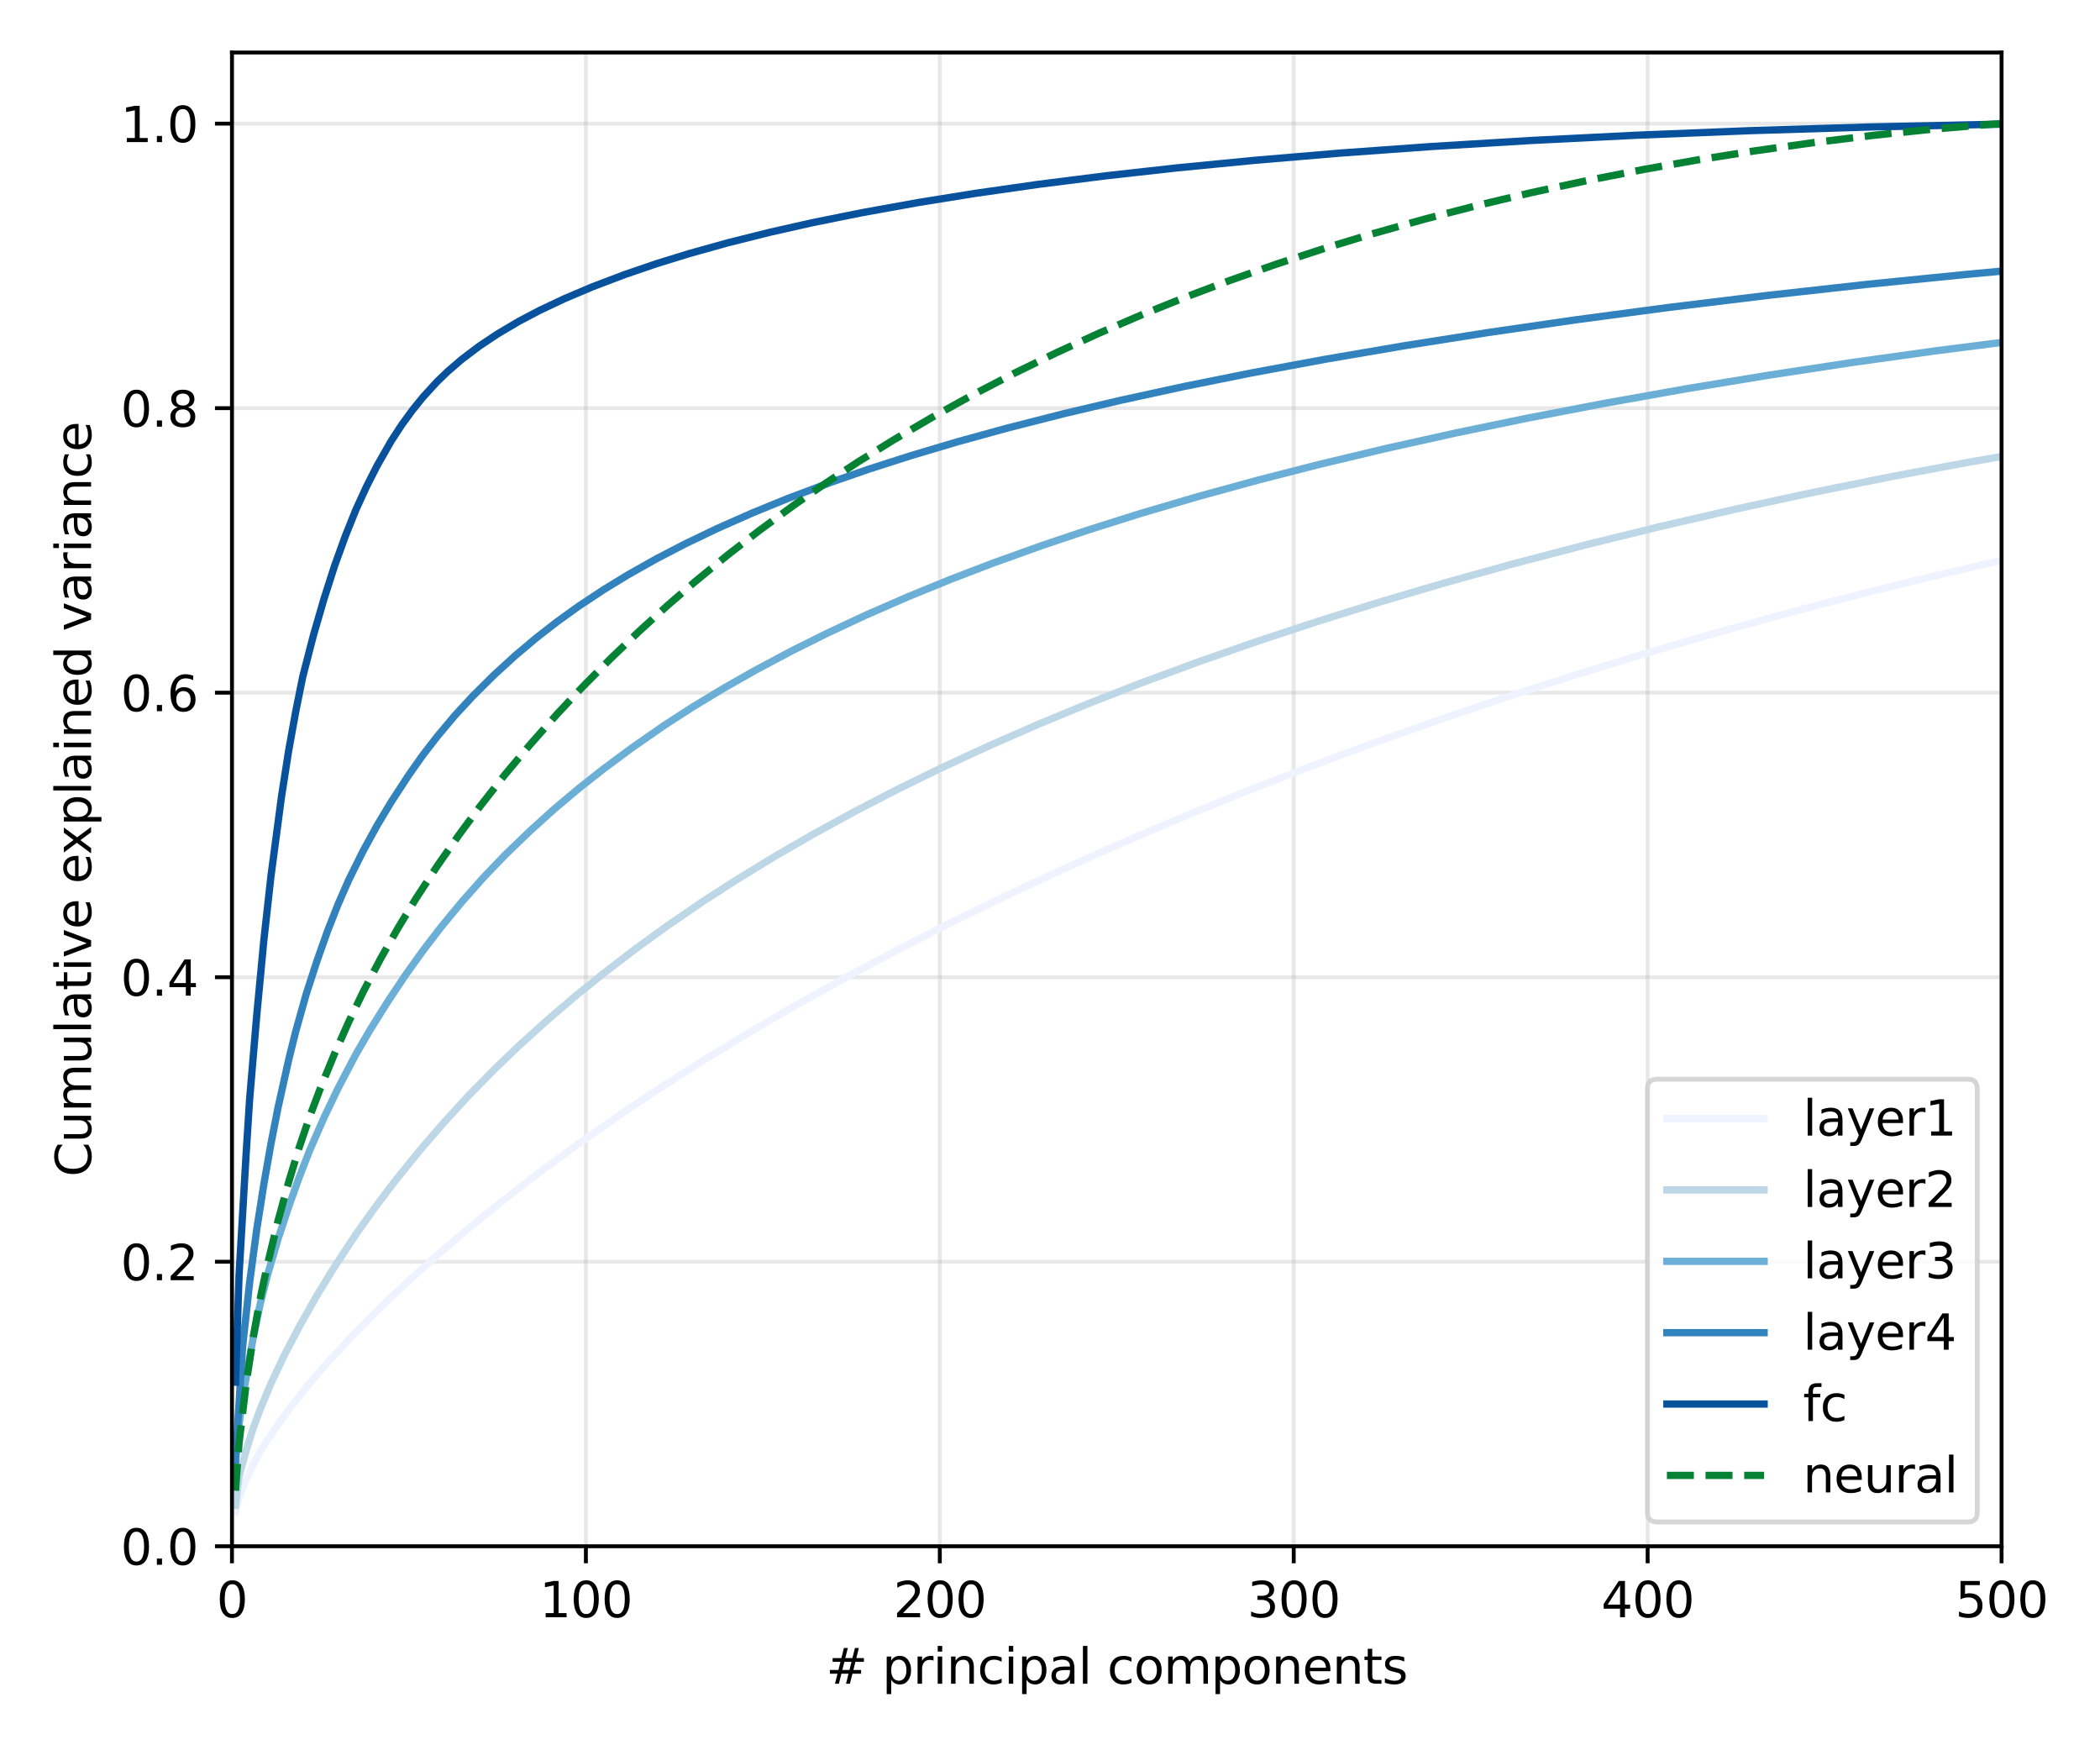 <?xml version="1.0" encoding="utf-8" standalone="no"?>
<!DOCTYPE svg PUBLIC "-//W3C//DTD SVG 1.1//EN"
  "http://www.w3.org/Graphics/SVG/1.1/DTD/svg11.dtd">
<svg xmlns:xlink="http://www.w3.org/1999/xlink" width="432pt" height="360pt" viewBox="0 0 432 360" xmlns="http://www.w3.org/2000/svg" version="1.1">
 <defs>
  <style type="text/css">*{stroke-linejoin: round; stroke-linecap: butt}</style>
 </defs>
 <g id="figure_1">
  <g id="patch_1">
   <path d="M 0 360 
L 432 360 
L 432 0 
L 0 0 
z
" style="fill: #ffffff"/>
  </g>
  <g id="axes_1">
   <g id="patch_2">
    <path d="M 47.72 318.04 
L 411.75 318.04 
L 411.75 10.8 
L 47.72 10.8 
z
" style="fill: #ffffff"/>
   </g>
   <g id="matplotlib.axis_1">
    <g id="xtick_1">
     <g id="line2d_1">
      <path d="M 47.72 318.04 
L 47.72 10.8 
" clip-path="url(#p2972d22c4b)" style="fill: none; stroke: #b0b0b0; stroke-opacity: 0.3; stroke-width: 0.8; stroke-linecap: square"/>
     </g>
     <g id="line2d_2">
      <defs>
       <path id="m167b7c4f0e" d="M 0 0 
L 0 3.5 
" style="stroke: #000000; stroke-width: 0.8"/>
      </defs>
      <g>
       <use xlink:href="#m167b7c4f0e" x="47.72" y="318.04" style="stroke: #000000; stroke-width: 0.8"/>
      </g>
     </g>
     <g id="text_1">
      <!-- 0 -->
      <g transform="translate(44.539 332.638) scale(0.1 -0.1)">
       <defs>
        <path id="DejaVuSans-30" d="M 2034 4250 
Q 1547 4250 1301 3770 
Q 1056 3291 1056 2328 
Q 1056 1369 1301 889 
Q 1547 409 2034 409 
Q 2525 409 2770 889 
Q 3016 1369 3016 2328 
Q 3016 3291 2770 3770 
Q 2525 4250 2034 4250 
z
M 2034 4750 
Q 2819 4750 3233 4129 
Q 3647 3509 3647 2328 
Q 3647 1150 3233 529 
Q 2819 -91 2034 -91 
Q 1250 -91 836 529 
Q 422 1150 422 2328 
Q 422 3509 836 4129 
Q 1250 4750 2034 4750 
z
" transform="scale(0.016)"/>
       </defs>
       <use xlink:href="#DejaVuSans-30"/>
      </g>
     </g>
    </g>
    <g id="xtick_2">
     <g id="line2d_3">
      <path d="M 120.526 318.04 
L 120.526 10.8 
" clip-path="url(#p2972d22c4b)" style="fill: none; stroke: #b0b0b0; stroke-opacity: 0.3; stroke-width: 0.8; stroke-linecap: square"/>
     </g>
     <g id="line2d_4">
      <g>
       <use xlink:href="#m167b7c4f0e" x="120.526" y="318.04" style="stroke: #000000; stroke-width: 0.8"/>
      </g>
     </g>
     <g id="text_2">
      <!-- 100 -->
      <g transform="translate(110.982 332.638) scale(0.1 -0.1)">
       <defs>
        <path id="DejaVuSans-31" d="M 794 531 
L 1825 531 
L 1825 4091 
L 703 3866 
L 703 4441 
L 1819 4666 
L 2450 4666 
L 2450 531 
L 3481 531 
L 3481 0 
L 794 0 
L 794 531 
z
" transform="scale(0.016)"/>
       </defs>
       <use xlink:href="#DejaVuSans-31"/>
       <use xlink:href="#DejaVuSans-30" x="63.623"/>
       <use xlink:href="#DejaVuSans-30" x="127.246"/>
      </g>
     </g>
    </g>
    <g id="xtick_3">
     <g id="line2d_5">
      <path d="M 193.332 318.04 
L 193.332 10.8 
" clip-path="url(#p2972d22c4b)" style="fill: none; stroke: #b0b0b0; stroke-opacity: 0.3; stroke-width: 0.8; stroke-linecap: square"/>
     </g>
     <g id="line2d_6">
      <g>
       <use xlink:href="#m167b7c4f0e" x="193.332" y="318.04" style="stroke: #000000; stroke-width: 0.8"/>
      </g>
     </g>
     <g id="text_3">
      <!-- 200 -->
      <g transform="translate(183.788 332.638) scale(0.1 -0.1)">
       <defs>
        <path id="DejaVuSans-32" d="M 1228 531 
L 3431 531 
L 3431 0 
L 469 0 
L 469 531 
Q 828 903 1448 1529 
Q 2069 2156 2228 2338 
Q 2531 2678 2651 2914 
Q 2772 3150 2772 3378 
Q 2772 3750 2511 3984 
Q 2250 4219 1831 4219 
Q 1534 4219 1204 4116 
Q 875 4013 500 3803 
L 500 4441 
Q 881 4594 1212 4672 
Q 1544 4750 1819 4750 
Q 2544 4750 2975 4387 
Q 3406 4025 3406 3419 
Q 3406 3131 3298 2873 
Q 3191 2616 2906 2266 
Q 2828 2175 2409 1742 
Q 1991 1309 1228 531 
z
" transform="scale(0.016)"/>
       </defs>
       <use xlink:href="#DejaVuSans-32"/>
       <use xlink:href="#DejaVuSans-30" x="63.623"/>
       <use xlink:href="#DejaVuSans-30" x="127.246"/>
      </g>
     </g>
    </g>
    <g id="xtick_4">
     <g id="line2d_7">
      <path d="M 266.138 318.04 
L 266.138 10.8 
" clip-path="url(#p2972d22c4b)" style="fill: none; stroke: #b0b0b0; stroke-opacity: 0.3; stroke-width: 0.8; stroke-linecap: square"/>
     </g>
     <g id="line2d_8">
      <g>
       <use xlink:href="#m167b7c4f0e" x="266.138" y="318.04" style="stroke: #000000; stroke-width: 0.8"/>
      </g>
     </g>
     <g id="text_4">
      <!-- 300 -->
      <g transform="translate(256.594 332.638) scale(0.1 -0.1)">
       <defs>
        <path id="DejaVuSans-33" d="M 2597 2516 
Q 3050 2419 3304 2112 
Q 3559 1806 3559 1356 
Q 3559 666 3084 287 
Q 2609 -91 1734 -91 
Q 1441 -91 1130 -33 
Q 819 25 488 141 
L 488 750 
Q 750 597 1062 519 
Q 1375 441 1716 441 
Q 2309 441 2620 675 
Q 2931 909 2931 1356 
Q 2931 1769 2642 2001 
Q 2353 2234 1838 2234 
L 1294 2234 
L 1294 2753 
L 1863 2753 
Q 2328 2753 2575 2939 
Q 2822 3125 2822 3475 
Q 2822 3834 2567 4026 
Q 2313 4219 1838 4219 
Q 1578 4219 1281 4162 
Q 984 4106 628 3988 
L 628 4550 
Q 988 4650 1302 4700 
Q 1616 4750 1894 4750 
Q 2613 4750 3031 4423 
Q 3450 4097 3450 3541 
Q 3450 3153 3228 2886 
Q 3006 2619 2597 2516 
z
" transform="scale(0.016)"/>
       </defs>
       <use xlink:href="#DejaVuSans-33"/>
       <use xlink:href="#DejaVuSans-30" x="63.623"/>
       <use xlink:href="#DejaVuSans-30" x="127.246"/>
      </g>
     </g>
    </g>
    <g id="xtick_5">
     <g id="line2d_9">
      <path d="M 338.944 318.04 
L 338.944 10.8 
" clip-path="url(#p2972d22c4b)" style="fill: none; stroke: #b0b0b0; stroke-opacity: 0.3; stroke-width: 0.8; stroke-linecap: square"/>
     </g>
     <g id="line2d_10">
      <g>
       <use xlink:href="#m167b7c4f0e" x="338.944" y="318.04" style="stroke: #000000; stroke-width: 0.8"/>
      </g>
     </g>
     <g id="text_5">
      <!-- 400 -->
      <g transform="translate(329.4 332.638) scale(0.1 -0.1)">
       <defs>
        <path id="DejaVuSans-34" d="M 2419 4116 
L 825 1625 
L 2419 1625 
L 2419 4116 
z
M 2253 4666 
L 3047 4666 
L 3047 1625 
L 3713 1625 
L 3713 1100 
L 3047 1100 
L 3047 0 
L 2419 0 
L 2419 1100 
L 313 1100 
L 313 1709 
L 2253 4666 
z
" transform="scale(0.016)"/>
       </defs>
       <use xlink:href="#DejaVuSans-34"/>
       <use xlink:href="#DejaVuSans-30" x="63.623"/>
       <use xlink:href="#DejaVuSans-30" x="127.246"/>
      </g>
     </g>
    </g>
    <g id="xtick_6">
     <g id="line2d_11">
      <path d="M 411.75 318.04 
L 411.75 10.8 
" clip-path="url(#p2972d22c4b)" style="fill: none; stroke: #b0b0b0; stroke-opacity: 0.3; stroke-width: 0.8; stroke-linecap: square"/>
     </g>
     <g id="line2d_12">
      <g>
       <use xlink:href="#m167b7c4f0e" x="411.75" y="318.04" style="stroke: #000000; stroke-width: 0.8"/>
      </g>
     </g>
     <g id="text_6">
      <!-- 500 -->
      <g transform="translate(402.206 332.638) scale(0.1 -0.1)">
       <defs>
        <path id="DejaVuSans-35" d="M 691 4666 
L 3169 4666 
L 3169 4134 
L 1269 4134 
L 1269 2991 
Q 1406 3038 1543 3061 
Q 1681 3084 1819 3084 
Q 2600 3084 3056 2656 
Q 3513 2228 3513 1497 
Q 3513 744 3044 326 
Q 2575 -91 1722 -91 
Q 1428 -91 1123 -41 
Q 819 9 494 109 
L 494 744 
Q 775 591 1075 516 
Q 1375 441 1709 441 
Q 2250 441 2565 725 
Q 2881 1009 2881 1497 
Q 2881 1984 2565 2268 
Q 2250 2553 1709 2553 
Q 1456 2553 1204 2497 
Q 953 2441 691 2322 
L 691 4666 
z
" transform="scale(0.016)"/>
       </defs>
       <use xlink:href="#DejaVuSans-35"/>
       <use xlink:href="#DejaVuSans-30" x="63.623"/>
       <use xlink:href="#DejaVuSans-30" x="127.246"/>
      </g>
     </g>
    </g>
    <g id="text_7">
     <!-- # principal components -->
     <g transform="translate(169.923 346.317) scale(0.1 -0.1)">
      <defs>
       <path id="DejaVuSans-23" d="M 3272 2816 
L 2363 2816 
L 2100 1772 
L 3016 1772 
L 3272 2816 
z
M 2803 4594 
L 2478 3297 
L 3391 3297 
L 3719 4594 
L 4219 4594 
L 3897 3297 
L 4872 3297 
L 4872 2816 
L 3775 2816 
L 3519 1772 
L 4513 1772 
L 4513 1294 
L 3397 1294 
L 3072 0 
L 2572 0 
L 2894 1294 
L 1978 1294 
L 1656 0 
L 1153 0 
L 1478 1294 
L 494 1294 
L 494 1772 
L 1594 1772 
L 1856 2816 
L 850 2816 
L 850 3297 
L 1978 3297 
L 2297 4594 
L 2803 4594 
z
" transform="scale(0.016)"/>
       <path id="DejaVuSans-20" transform="scale(0.016)"/>
       <path id="DejaVuSans-70" d="M 1159 525 
L 1159 -1331 
L 581 -1331 
L 581 3500 
L 1159 3500 
L 1159 2969 
Q 1341 3281 1617 3432 
Q 1894 3584 2278 3584 
Q 2916 3584 3314 3078 
Q 3713 2572 3713 1747 
Q 3713 922 3314 415 
Q 2916 -91 2278 -91 
Q 1894 -91 1617 61 
Q 1341 213 1159 525 
z
M 3116 1747 
Q 3116 2381 2855 2742 
Q 2594 3103 2138 3103 
Q 1681 3103 1420 2742 
Q 1159 2381 1159 1747 
Q 1159 1113 1420 752 
Q 1681 391 2138 391 
Q 2594 391 2855 752 
Q 3116 1113 3116 1747 
z
" transform="scale(0.016)"/>
       <path id="DejaVuSans-72" d="M 2631 2963 
Q 2534 3019 2420 3045 
Q 2306 3072 2169 3072 
Q 1681 3072 1420 2755 
Q 1159 2438 1159 1844 
L 1159 0 
L 581 0 
L 581 3500 
L 1159 3500 
L 1159 2956 
Q 1341 3275 1631 3429 
Q 1922 3584 2338 3584 
Q 2397 3584 2469 3576 
Q 2541 3569 2628 3553 
L 2631 2963 
z
" transform="scale(0.016)"/>
       <path id="DejaVuSans-69" d="M 603 3500 
L 1178 3500 
L 1178 0 
L 603 0 
L 603 3500 
z
M 603 4863 
L 1178 4863 
L 1178 4134 
L 603 4134 
L 603 4863 
z
" transform="scale(0.016)"/>
       <path id="DejaVuSans-6e" d="M 3513 2113 
L 3513 0 
L 2938 0 
L 2938 2094 
Q 2938 2591 2744 2837 
Q 2550 3084 2163 3084 
Q 1697 3084 1428 2787 
Q 1159 2491 1159 1978 
L 1159 0 
L 581 0 
L 581 3500 
L 1159 3500 
L 1159 2956 
Q 1366 3272 1645 3428 
Q 1925 3584 2291 3584 
Q 2894 3584 3203 3211 
Q 3513 2838 3513 2113 
z
" transform="scale(0.016)"/>
       <path id="DejaVuSans-63" d="M 3122 3366 
L 3122 2828 
Q 2878 2963 2633 3030 
Q 2388 3097 2138 3097 
Q 1578 3097 1268 2742 
Q 959 2388 959 1747 
Q 959 1106 1268 751 
Q 1578 397 2138 397 
Q 2388 397 2633 464 
Q 2878 531 3122 666 
L 3122 134 
Q 2881 22 2623 -34 
Q 2366 -91 2075 -91 
Q 1284 -91 818 406 
Q 353 903 353 1747 
Q 353 2603 823 3093 
Q 1294 3584 2113 3584 
Q 2378 3584 2631 3529 
Q 2884 3475 3122 3366 
z
" transform="scale(0.016)"/>
       <path id="DejaVuSans-61" d="M 2194 1759 
Q 1497 1759 1228 1600 
Q 959 1441 959 1056 
Q 959 750 1161 570 
Q 1363 391 1709 391 
Q 2188 391 2477 730 
Q 2766 1069 2766 1631 
L 2766 1759 
L 2194 1759 
z
M 3341 1997 
L 3341 0 
L 2766 0 
L 2766 531 
Q 2569 213 2275 61 
Q 1981 -91 1556 -91 
Q 1019 -91 701 211 
Q 384 513 384 1019 
Q 384 1609 779 1909 
Q 1175 2209 1959 2209 
L 2766 2209 
L 2766 2266 
Q 2766 2663 2505 2880 
Q 2244 3097 1772 3097 
Q 1472 3097 1187 3025 
Q 903 2953 641 2809 
L 641 3341 
Q 956 3463 1253 3523 
Q 1550 3584 1831 3584 
Q 2591 3584 2966 3190 
Q 3341 2797 3341 1997 
z
" transform="scale(0.016)"/>
       <path id="DejaVuSans-6c" d="M 603 4863 
L 1178 4863 
L 1178 0 
L 603 0 
L 603 4863 
z
" transform="scale(0.016)"/>
       <path id="DejaVuSans-6f" d="M 1959 3097 
Q 1497 3097 1228 2736 
Q 959 2375 959 1747 
Q 959 1119 1226 758 
Q 1494 397 1959 397 
Q 2419 397 2687 759 
Q 2956 1122 2956 1747 
Q 2956 2369 2687 2733 
Q 2419 3097 1959 3097 
z
M 1959 3584 
Q 2709 3584 3137 3096 
Q 3566 2609 3566 1747 
Q 3566 888 3137 398 
Q 2709 -91 1959 -91 
Q 1206 -91 779 398 
Q 353 888 353 1747 
Q 353 2609 779 3096 
Q 1206 3584 1959 3584 
z
" transform="scale(0.016)"/>
       <path id="DejaVuSans-6d" d="M 3328 2828 
Q 3544 3216 3844 3400 
Q 4144 3584 4550 3584 
Q 5097 3584 5394 3201 
Q 5691 2819 5691 2113 
L 5691 0 
L 5113 0 
L 5113 2094 
Q 5113 2597 4934 2840 
Q 4756 3084 4391 3084 
Q 3944 3084 3684 2787 
Q 3425 2491 3425 1978 
L 3425 0 
L 2847 0 
L 2847 2094 
Q 2847 2600 2669 2842 
Q 2491 3084 2119 3084 
Q 1678 3084 1418 2786 
Q 1159 2488 1159 1978 
L 1159 0 
L 581 0 
L 581 3500 
L 1159 3500 
L 1159 2956 
Q 1356 3278 1631 3431 
Q 1906 3584 2284 3584 
Q 2666 3584 2933 3390 
Q 3200 3197 3328 2828 
z
" transform="scale(0.016)"/>
       <path id="DejaVuSans-65" d="M 3597 1894 
L 3597 1613 
L 953 1613 
Q 991 1019 1311 708 
Q 1631 397 2203 397 
Q 2534 397 2845 478 
Q 3156 559 3463 722 
L 3463 178 
Q 3153 47 2828 -22 
Q 2503 -91 2169 -91 
Q 1331 -91 842 396 
Q 353 884 353 1716 
Q 353 2575 817 3079 
Q 1281 3584 2069 3584 
Q 2775 3584 3186 3129 
Q 3597 2675 3597 1894 
z
M 3022 2063 
Q 3016 2534 2758 2815 
Q 2500 3097 2075 3097 
Q 1594 3097 1305 2825 
Q 1016 2553 972 2059 
L 3022 2063 
z
" transform="scale(0.016)"/>
       <path id="DejaVuSans-74" d="M 1172 4494 
L 1172 3500 
L 2356 3500 
L 2356 3053 
L 1172 3053 
L 1172 1153 
Q 1172 725 1289 603 
Q 1406 481 1766 481 
L 2356 481 
L 2356 0 
L 1766 0 
Q 1100 0 847 248 
Q 594 497 594 1153 
L 594 3053 
L 172 3053 
L 172 3500 
L 594 3500 
L 594 4494 
L 1172 4494 
z
" transform="scale(0.016)"/>
       <path id="DejaVuSans-73" d="M 2834 3397 
L 2834 2853 
Q 2591 2978 2328 3040 
Q 2066 3103 1784 3103 
Q 1356 3103 1142 2972 
Q 928 2841 928 2578 
Q 928 2378 1081 2264 
Q 1234 2150 1697 2047 
L 1894 2003 
Q 2506 1872 2764 1633 
Q 3022 1394 3022 966 
Q 3022 478 2636 193 
Q 2250 -91 1575 -91 
Q 1294 -91 989 -36 
Q 684 19 347 128 
L 347 722 
Q 666 556 975 473 
Q 1284 391 1588 391 
Q 1994 391 2212 530 
Q 2431 669 2431 922 
Q 2431 1156 2273 1281 
Q 2116 1406 1581 1522 
L 1381 1569 
Q 847 1681 609 1914 
Q 372 2147 372 2553 
Q 372 3047 722 3315 
Q 1072 3584 1716 3584 
Q 2034 3584 2315 3537 
Q 2597 3491 2834 3397 
z
" transform="scale(0.016)"/>
      </defs>
      <use xlink:href="#DejaVuSans-23"/>
      <use xlink:href="#DejaVuSans-20" x="83.789"/>
      <use xlink:href="#DejaVuSans-70" x="115.576"/>
      <use xlink:href="#DejaVuSans-72" x="179.053"/>
      <use xlink:href="#DejaVuSans-69" x="220.166"/>
      <use xlink:href="#DejaVuSans-6e" x="247.949"/>
      <use xlink:href="#DejaVuSans-63" x="311.328"/>
      <use xlink:href="#DejaVuSans-69" x="366.309"/>
      <use xlink:href="#DejaVuSans-70" x="394.092"/>
      <use xlink:href="#DejaVuSans-61" x="457.568"/>
      <use xlink:href="#DejaVuSans-6c" x="518.848"/>
      <use xlink:href="#DejaVuSans-20" x="546.631"/>
      <use xlink:href="#DejaVuSans-63" x="578.418"/>
      <use xlink:href="#DejaVuSans-6f" x="633.398"/>
      <use xlink:href="#DejaVuSans-6d" x="694.58"/>
      <use xlink:href="#DejaVuSans-70" x="791.992"/>
      <use xlink:href="#DejaVuSans-6f" x="855.469"/>
      <use xlink:href="#DejaVuSans-6e" x="916.65"/>
      <use xlink:href="#DejaVuSans-65" x="980.029"/>
      <use xlink:href="#DejaVuSans-6e" x="1041.553"/>
      <use xlink:href="#DejaVuSans-74" x="1104.932"/>
      <use xlink:href="#DejaVuSans-73" x="1144.141"/>
     </g>
    </g>
   </g>
   <g id="matplotlib.axis_2">
    <g id="ytick_1">
     <g id="line2d_13">
      <path d="M 47.72 318.04 
L 411.75 318.04 
" clip-path="url(#p2972d22c4b)" style="fill: none; stroke: #b0b0b0; stroke-opacity: 0.3; stroke-width: 0.8; stroke-linecap: square"/>
     </g>
     <g id="line2d_14">
      <defs>
       <path id="mfe8b9d218f" d="M 0 0 
L -3.5 0 
" style="stroke: #000000; stroke-width: 0.8"/>
      </defs>
      <g>
       <use xlink:href="#mfe8b9d218f" x="47.72" y="318.04" style="stroke: #000000; stroke-width: 0.8"/>
      </g>
     </g>
     <g id="text_8">
      <!-- 0.0 -->
      <g transform="translate(24.817 321.839) scale(0.1 -0.1)">
       <defs>
        <path id="DejaVuSans-2e" d="M 684 794 
L 1344 794 
L 1344 0 
L 684 0 
L 684 794 
z
" transform="scale(0.016)"/>
       </defs>
       <use xlink:href="#DejaVuSans-30"/>
       <use xlink:href="#DejaVuSans-2e" x="63.623"/>
       <use xlink:href="#DejaVuSans-30" x="95.41"/>
      </g>
     </g>
    </g>
    <g id="ytick_2">
     <g id="line2d_15">
      <path d="M 47.72 259.518 
L 411.75 259.518 
" clip-path="url(#p2972d22c4b)" style="fill: none; stroke: #b0b0b0; stroke-opacity: 0.3; stroke-width: 0.8; stroke-linecap: square"/>
     </g>
     <g id="line2d_16">
      <g>
       <use xlink:href="#mfe8b9d218f" x="47.72" y="259.518" style="stroke: #000000; stroke-width: 0.8"/>
      </g>
     </g>
     <g id="text_9">
      <!-- 0.2 -->
      <g transform="translate(24.817 263.317) scale(0.1 -0.1)">
       <use xlink:href="#DejaVuSans-30"/>
       <use xlink:href="#DejaVuSans-2e" x="63.623"/>
       <use xlink:href="#DejaVuSans-32" x="95.41"/>
      </g>
     </g>
    </g>
    <g id="ytick_3">
     <g id="line2d_17">
      <path d="M 47.72 200.996 
L 411.75 200.996 
" clip-path="url(#p2972d22c4b)" style="fill: none; stroke: #b0b0b0; stroke-opacity: 0.3; stroke-width: 0.8; stroke-linecap: square"/>
     </g>
     <g id="line2d_18">
      <g>
       <use xlink:href="#mfe8b9d218f" x="47.72" y="200.996" style="stroke: #000000; stroke-width: 0.8"/>
      </g>
     </g>
     <g id="text_10">
      <!-- 0.4 -->
      <g transform="translate(24.817 204.795) scale(0.1 -0.1)">
       <use xlink:href="#DejaVuSans-30"/>
       <use xlink:href="#DejaVuSans-2e" x="63.623"/>
       <use xlink:href="#DejaVuSans-34" x="95.41"/>
      </g>
     </g>
    </g>
    <g id="ytick_4">
     <g id="line2d_19">
      <path d="M 47.72 142.474 
L 411.75 142.474 
" clip-path="url(#p2972d22c4b)" style="fill: none; stroke: #b0b0b0; stroke-opacity: 0.3; stroke-width: 0.8; stroke-linecap: square"/>
     </g>
     <g id="line2d_20">
      <g>
       <use xlink:href="#mfe8b9d218f" x="47.72" y="142.474" style="stroke: #000000; stroke-width: 0.8"/>
      </g>
     </g>
     <g id="text_11">
      <!-- 0.6 -->
      <g transform="translate(24.817 146.274) scale(0.1 -0.1)">
       <defs>
        <path id="DejaVuSans-36" d="M 2113 2584 
Q 1688 2584 1439 2293 
Q 1191 2003 1191 1497 
Q 1191 994 1439 701 
Q 1688 409 2113 409 
Q 2538 409 2786 701 
Q 3034 994 3034 1497 
Q 3034 2003 2786 2293 
Q 2538 2584 2113 2584 
z
M 3366 4563 
L 3366 3988 
Q 3128 4100 2886 4159 
Q 2644 4219 2406 4219 
Q 1781 4219 1451 3797 
Q 1122 3375 1075 2522 
Q 1259 2794 1537 2939 
Q 1816 3084 2150 3084 
Q 2853 3084 3261 2657 
Q 3669 2231 3669 1497 
Q 3669 778 3244 343 
Q 2819 -91 2113 -91 
Q 1303 -91 875 529 
Q 447 1150 447 2328 
Q 447 3434 972 4092 
Q 1497 4750 2381 4750 
Q 2619 4750 2861 4703 
Q 3103 4656 3366 4563 
z
" transform="scale(0.016)"/>
       </defs>
       <use xlink:href="#DejaVuSans-30"/>
       <use xlink:href="#DejaVuSans-2e" x="63.623"/>
       <use xlink:href="#DejaVuSans-36" x="95.41"/>
      </g>
     </g>
    </g>
    <g id="ytick_5">
     <g id="line2d_21">
      <path d="M 47.72 83.952 
L 411.75 83.952 
" clip-path="url(#p2972d22c4b)" style="fill: none; stroke: #b0b0b0; stroke-opacity: 0.3; stroke-width: 0.8; stroke-linecap: square"/>
     </g>
     <g id="line2d_22">
      <g>
       <use xlink:href="#mfe8b9d218f" x="47.72" y="83.952" style="stroke: #000000; stroke-width: 0.8"/>
      </g>
     </g>
     <g id="text_12">
      <!-- 0.8 -->
      <g transform="translate(24.817 87.752) scale(0.1 -0.1)">
       <defs>
        <path id="DejaVuSans-38" d="M 2034 2216 
Q 1584 2216 1326 1975 
Q 1069 1734 1069 1313 
Q 1069 891 1326 650 
Q 1584 409 2034 409 
Q 2484 409 2743 651 
Q 3003 894 3003 1313 
Q 3003 1734 2745 1975 
Q 2488 2216 2034 2216 
z
M 1403 2484 
Q 997 2584 770 2862 
Q 544 3141 544 3541 
Q 544 4100 942 4425 
Q 1341 4750 2034 4750 
Q 2731 4750 3128 4425 
Q 3525 4100 3525 3541 
Q 3525 3141 3298 2862 
Q 3072 2584 2669 2484 
Q 3125 2378 3379 2068 
Q 3634 1759 3634 1313 
Q 3634 634 3220 271 
Q 2806 -91 2034 -91 
Q 1263 -91 848 271 
Q 434 634 434 1313 
Q 434 1759 690 2068 
Q 947 2378 1403 2484 
z
M 1172 3481 
Q 1172 3119 1398 2916 
Q 1625 2713 2034 2713 
Q 2441 2713 2670 2916 
Q 2900 3119 2900 3481 
Q 2900 3844 2670 4047 
Q 2441 4250 2034 4250 
Q 1625 4250 1398 4047 
Q 1172 3844 1172 3481 
z
" transform="scale(0.016)"/>
       </defs>
       <use xlink:href="#DejaVuSans-30"/>
       <use xlink:href="#DejaVuSans-2e" x="63.623"/>
       <use xlink:href="#DejaVuSans-38" x="95.41"/>
      </g>
     </g>
    </g>
    <g id="ytick_6">
     <g id="line2d_23">
      <path d="M 47.72 25.43 
L 411.75 25.43 
" clip-path="url(#p2972d22c4b)" style="fill: none; stroke: #b0b0b0; stroke-opacity: 0.3; stroke-width: 0.8; stroke-linecap: square"/>
     </g>
     <g id="line2d_24">
      <g>
       <use xlink:href="#mfe8b9d218f" x="47.72" y="25.43" style="stroke: #000000; stroke-width: 0.8"/>
      </g>
     </g>
     <g id="text_13">
      <!-- 1.0 -->
      <g transform="translate(24.817 29.23) scale(0.1 -0.1)">
       <use xlink:href="#DejaVuSans-31"/>
       <use xlink:href="#DejaVuSans-2e" x="63.623"/>
       <use xlink:href="#DejaVuSans-30" x="95.41"/>
      </g>
     </g>
    </g>
    <g id="text_14">
     <!-- Cumulative explained variance -->
     <g transform="translate(18.737 242.047) rotate(-90) scale(0.1 -0.1)">
      <defs>
       <path id="DejaVuSans-43" d="M 4122 4306 
L 4122 3641 
Q 3803 3938 3442 4084 
Q 3081 4231 2675 4231 
Q 1875 4231 1450 3742 
Q 1025 3253 1025 2328 
Q 1025 1406 1450 917 
Q 1875 428 2675 428 
Q 3081 428 3442 575 
Q 3803 722 4122 1019 
L 4122 359 
Q 3791 134 3420 21 
Q 3050 -91 2638 -91 
Q 1578 -91 968 557 
Q 359 1206 359 2328 
Q 359 3453 968 4101 
Q 1578 4750 2638 4750 
Q 3056 4750 3426 4639 
Q 3797 4528 4122 4306 
z
" transform="scale(0.016)"/>
       <path id="DejaVuSans-75" d="M 544 1381 
L 544 3500 
L 1119 3500 
L 1119 1403 
Q 1119 906 1312 657 
Q 1506 409 1894 409 
Q 2359 409 2629 706 
Q 2900 1003 2900 1516 
L 2900 3500 
L 3475 3500 
L 3475 0 
L 2900 0 
L 2900 538 
Q 2691 219 2414 64 
Q 2138 -91 1772 -91 
Q 1169 -91 856 284 
Q 544 659 544 1381 
z
M 1991 3584 
L 1991 3584 
z
" transform="scale(0.016)"/>
       <path id="DejaVuSans-76" d="M 191 3500 
L 800 3500 
L 1894 563 
L 2988 3500 
L 3597 3500 
L 2284 0 
L 1503 0 
L 191 3500 
z
" transform="scale(0.016)"/>
       <path id="DejaVuSans-78" d="M 3513 3500 
L 2247 1797 
L 3578 0 
L 2900 0 
L 1881 1375 
L 863 0 
L 184 0 
L 1544 1831 
L 300 3500 
L 978 3500 
L 1906 2253 
L 2834 3500 
L 3513 3500 
z
" transform="scale(0.016)"/>
       <path id="DejaVuSans-64" d="M 2906 2969 
L 2906 4863 
L 3481 4863 
L 3481 0 
L 2906 0 
L 2906 525 
Q 2725 213 2448 61 
Q 2172 -91 1784 -91 
Q 1150 -91 751 415 
Q 353 922 353 1747 
Q 353 2572 751 3078 
Q 1150 3584 1784 3584 
Q 2172 3584 2448 3432 
Q 2725 3281 2906 2969 
z
M 947 1747 
Q 947 1113 1208 752 
Q 1469 391 1925 391 
Q 2381 391 2643 752 
Q 2906 1113 2906 1747 
Q 2906 2381 2643 2742 
Q 2381 3103 1925 3103 
Q 1469 3103 1208 2742 
Q 947 2381 947 1747 
z
" transform="scale(0.016)"/>
      </defs>
      <use xlink:href="#DejaVuSans-43"/>
      <use xlink:href="#DejaVuSans-75" x="69.824"/>
      <use xlink:href="#DejaVuSans-6d" x="133.203"/>
      <use xlink:href="#DejaVuSans-75" x="230.615"/>
      <use xlink:href="#DejaVuSans-6c" x="293.994"/>
      <use xlink:href="#DejaVuSans-61" x="321.777"/>
      <use xlink:href="#DejaVuSans-74" x="383.057"/>
      <use xlink:href="#DejaVuSans-69" x="422.266"/>
      <use xlink:href="#DejaVuSans-76" x="450.049"/>
      <use xlink:href="#DejaVuSans-65" x="509.229"/>
      <use xlink:href="#DejaVuSans-20" x="570.752"/>
      <use xlink:href="#DejaVuSans-65" x="602.539"/>
      <use xlink:href="#DejaVuSans-78" x="662.312"/>
      <use xlink:href="#DejaVuSans-70" x="721.492"/>
      <use xlink:href="#DejaVuSans-6c" x="784.969"/>
      <use xlink:href="#DejaVuSans-61" x="812.752"/>
      <use xlink:href="#DejaVuSans-69" x="874.031"/>
      <use xlink:href="#DejaVuSans-6e" x="901.814"/>
      <use xlink:href="#DejaVuSans-65" x="965.193"/>
      <use xlink:href="#DejaVuSans-64" x="1026.717"/>
      <use xlink:href="#DejaVuSans-20" x="1090.193"/>
      <use xlink:href="#DejaVuSans-76" x="1121.98"/>
      <use xlink:href="#DejaVuSans-61" x="1181.16"/>
      <use xlink:href="#DejaVuSans-72" x="1242.439"/>
      <use xlink:href="#DejaVuSans-69" x="1283.553"/>
      <use xlink:href="#DejaVuSans-61" x="1311.336"/>
      <use xlink:href="#DejaVuSans-6e" x="1372.615"/>
      <use xlink:href="#DejaVuSans-63" x="1435.994"/>
      <use xlink:href="#DejaVuSans-65" x="1490.975"/>
     </g>
    </g>
   </g>
   <g id="line2d_25">
    <path d="M 48.448 310.986 
L 49.176 307.961 
L 50.632 304.338 
L 52.088 301.19 
L 54.273 297.3 
L 57.185 292.96 
L 60.097 289.023 
L 63.737 284.49 
L 67.378 280.26 
L 72.474 274.76 
L 78.299 268.894 
L 83.395 264.058 
L 89.947 258.167 
L 96.5 252.568 
L 103.781 246.679 
L 111.061 241.066 
L 119.07 235.2 
L 127.807 229.106 
L 135.815 223.764 
L 144.552 218.193 
L 154.017 212.423 
L 163.482 206.909 
L 173.674 201.224 
L 184.595 195.396 
L 195.516 189.824 
L 206.437 184.497 
L 218.086 179.054 
L 229.735 173.844 
L 242.112 168.558 
L 255.217 163.222 
L 268.322 158.12 
L 282.155 152.978 
L 295.26 148.332 
L 309.822 143.408 
L 323.655 138.955 
L 338.944 134.268 
L 353.505 130.033 
L 368.794 125.82 
L 384.084 121.845 
L 398.645 118.281 
L 411.75 115.276 
L 411.75 115.276 
" clip-path="url(#p2972d22c4b)" style="fill: none; stroke: #eff3ff; stroke-width: 1.5; stroke-linecap: square"/>
   </g>
   <g id="line2d_26">
    <path d="M 48.448 309.617 
L 49.176 303.634 
L 50.632 298.351 
L 52.088 293.774 
L 53.544 289.818 
L 55.729 284.574 
L 58.641 278.444 
L 61.553 272.892 
L 65.193 266.447 
L 68.834 260.532 
L 73.202 253.908 
L 76.842 248.766 
L 81.211 242.978 
L 86.307 236.68 
L 91.404 230.786 
L 96.5 225.237 
L 101.596 220.045 
L 106.693 215.149 
L 112.517 209.877 
L 118.342 204.901 
L 124.166 200.198 
L 130.719 195.182 
L 137.271 190.426 
L 144.552 185.445 
L 151.105 181.214 
L 159.113 176.309 
L 167.122 171.672 
L 175.859 166.89 
L 184.595 162.371 
L 193.332 158.094 
L 203.525 153.371 
L 213.718 148.917 
L 223.911 144.708 
L 234.831 140.449 
L 246.48 136.149 
L 258.857 131.835 
L 271.234 127.757 
L 284.339 123.671 
L 297.445 119.816 
L 311.278 115.972 
L 326.567 111.973 
L 341.128 108.393 
L 357.146 104.693 
L 373.163 101.235 
L 389.18 98.017 
L 404.469 95.163 
L 411.75 93.887 
L 411.75 93.887 
" clip-path="url(#p2972d22c4b)" style="fill: none; stroke: #bdd7e7; stroke-width: 1.5; stroke-linecap: square"/>
   </g>
   <g id="line2d_27">
    <path d="M 48.448 300.757 
L 49.176 293.025 
L 49.904 287.507 
L 52.088 275.135 
L 53.544 268.116 
L 55.001 262.351 
L 57.185 254.873 
L 59.369 248.253 
L 61.553 242.141 
L 63.737 236.534 
L 66.65 229.881 
L 69.562 223.801 
L 73.202 216.868 
L 76.114 211.852 
L 79.755 206.035 
L 83.395 200.578 
L 87.035 195.499 
L 90.676 190.755 
L 95.044 185.454 
L 99.412 180.534 
L 103.781 175.972 
L 108.877 171.054 
L 113.973 166.451 
L 119.07 162.161 
L 124.166 158.142 
L 129.991 153.824 
L 136.543 149.27 
L 142.368 145.495 
L 148.92 141.53 
L 155.473 137.814 
L 162.753 133.937 
L 170.034 130.306 
L 178.043 126.556 
L 186.779 122.741 
L 195.516 119.173 
L 204.253 115.827 
L 214.446 112.17 
L 223.911 108.988 
L 234.831 105.546 
L 246.48 102.124 
L 258.857 98.731 
L 271.234 95.56 
L 285.068 92.255 
L 299.629 89.019 
L 314.19 86.009 
L 330.207 82.933 
L 346.953 79.951 
L 363.698 77.192 
L 381.171 74.534 
L 397.917 72.199 
L 411.75 70.43 
L 411.75 70.43 
" clip-path="url(#p2972d22c4b)" style="fill: none; stroke: #6baed6; stroke-width: 1.5; stroke-linecap: square"/>
   </g>
   <g id="line2d_28">
    <path d="M 48.448 300.278 
L 49.904 277.01 
L 51.36 263.718 
L 52.816 252.859 
L 54.273 243.591 
L 55.729 235.313 
L 57.185 227.863 
L 59.369 218.052 
L 60.825 212.177 
L 63.009 204.405 
L 65.193 197.687 
L 67.378 191.505 
L 69.562 185.956 
L 71.746 180.972 
L 74.658 175.108 
L 77.57 169.791 
L 80.483 164.933 
L 84.123 159.357 
L 87.035 155.243 
L 89.947 151.484 
L 93.588 147.146 
L 97.228 143.205 
L 101.596 138.869 
L 105.965 134.875 
L 110.333 131.197 
L 114.702 127.803 
L 119.07 124.665 
L 124.166 121.294 
L 129.263 118.182 
L 135.087 114.905 
L 140.912 111.882 
L 147.464 108.737 
L 154.745 105.516 
L 162.025 102.54 
L 170.762 99.257 
L 178.771 96.482 
L 187.508 93.682 
L 196.972 90.866 
L 207.165 88.061 
L 218.814 85.094 
L 230.463 82.347 
L 243.568 79.495 
L 257.401 76.714 
L 272.691 73.882 
L 288.708 71.142 
L 306.181 68.387 
L 324.383 65.748 
L 343.312 63.229 
L 363.698 60.748 
L 384.084 58.484 
L 404.469 56.442 
L 411.75 55.768 
L 411.75 55.768 
" clip-path="url(#p2972d22c4b)" style="fill: none; stroke: #3182bd; stroke-width: 1.5; stroke-linecap: square"/>
   </g>
   <g id="line2d_29">
    <path d="M 48.448 284.289 
L 49.176 262.231 
L 50.632 237.341 
L 51.36 225.981 
L 52.816 208.818 
L 54.273 193.431 
L 55.729 180.297 
L 57.913 163.815 
L 59.369 154.473 
L 60.825 146.407 
L 62.281 139.181 
L 64.465 130.712 
L 66.65 123.172 
L 68.834 116.364 
L 71.018 110.31 
L 73.202 104.867 
L 75.386 100.098 
L 77.57 95.799 
L 80.483 90.694 
L 82.667 87.34 
L 84.851 84.353 
L 87.035 81.653 
L 89.947 78.475 
L 92.132 76.373 
L 95.044 73.875 
L 98.684 71.129 
L 102.325 68.705 
L 106.693 66.116 
L 111.061 63.816 
L 116.158 61.415 
L 121.982 58.949 
L 128.535 56.464 
L 135.087 54.222 
L 141.64 52.197 
L 149.648 49.959 
L 158.385 47.771 
L 167.122 45.801 
L 177.315 43.744 
L 188.964 41.645 
L 200.613 39.773 
L 213.718 37.901 
L 227.551 36.152 
L 242.112 34.528 
L 258.129 32.971 
L 275.603 31.493 
L 294.532 30.13 
L 314.918 28.897 
L 336.76 27.805 
L 360.058 26.873 
L 384.812 26.112 
L 409.566 25.577 
L 411.75 25.542 
L 411.75 25.542 
" clip-path="url(#p2972d22c4b)" style="fill: none; stroke: #08519c; stroke-width: 1.5; stroke-linecap: square"/>
   </g>
   <g id="line2d_30">
    <path d="M 48.448 306.61 
L 49.176 296.79 
L 50.632 284.631 
L 52.088 275.017 
L 53.544 267.019 
L 55.001 260.168 
L 57.185 251.131 
L 59.369 243.178 
L 61.553 235.987 
L 63.737 229.581 
L 65.921 223.803 
L 68.834 216.691 
L 71.746 210.166 
L 74.658 204.108 
L 78.299 197.166 
L 81.939 190.771 
L 85.579 184.795 
L 89.947 178.116 
L 94.316 171.861 
L 98.684 165.94 
L 103.781 159.441 
L 108.877 153.348 
L 114.702 146.76 
L 119.798 141.332 
L 125.622 135.448 
L 131.447 129.871 
L 137.271 124.572 
L 143.096 119.541 
L 149.648 114.184 
L 156.201 109.115 
L 163.482 103.787 
L 170.034 99.26 
L 176.587 94.962 
L 183.867 90.456 
L 191.876 85.764 
L 199.885 81.335 
L 208.621 76.79 
L 217.358 72.529 
L 226.095 68.527 
L 234.831 64.764 
L 244.296 60.958 
L 253.033 57.673 
L 262.498 54.349 
L 272.691 51.012 
L 282.155 48.136 
L 293.076 45.063 
L 303.997 42.237 
L 314.918 39.644 
L 326.567 37.12 
L 338.216 34.837 
L 349.137 32.905 
L 360.786 31.057 
L 373.163 29.322 
L 385.54 27.815 
L 397.189 26.605 
L 408.838 25.615 
L 411.75 25.43 
L 411.75 25.43 
" clip-path="url(#p2972d22c4b)" style="fill: none; stroke-dasharray: 5.55,2.4; stroke-dashoffset: 0; stroke: #068235; stroke-width: 1.5"/>
   </g>
   <g id="patch_3">
    <path d="M 47.72 318.04 
L 47.72 10.8 
" style="fill: none; stroke: #000000; stroke-width: 0.8; stroke-linejoin: miter; stroke-linecap: square"/>
   </g>
   <g id="patch_4">
    <path d="M 411.75 318.04 
L 411.75 10.8 
" style="fill: none; stroke: #000000; stroke-width: 0.8; stroke-linejoin: miter; stroke-linecap: square"/>
   </g>
   <g id="patch_5">
    <path d="M 47.72 318.04 
L 411.75 318.04 
" style="fill: none; stroke: #000000; stroke-width: 0.8; stroke-linejoin: miter; stroke-linecap: square"/>
   </g>
   <g id="patch_6">
    <path d="M 47.72 10.8 
L 411.75 10.8 
" style="fill: none; stroke: #000000; stroke-width: 0.8; stroke-linejoin: miter; stroke-linecap: square"/>
   </g>
   <g id="legend_1">
    <g id="patch_7">
     <path d="M 340.905 313.04 
L 404.75 313.04 
Q 406.75 313.04 406.75 311.04 
L 406.75 223.971 
Q 406.75 221.971 404.75 221.971 
L 340.905 221.971 
Q 338.905 221.971 338.905 223.971 
L 338.905 311.04 
Q 338.905 313.04 340.905 313.04 
z
" style="fill: #ffffff; opacity: 0.8; stroke: #cccccc; stroke-linejoin: miter"/>
    </g>
    <g id="line2d_31">
     <path d="M 342.905 230.07 
L 352.905 230.07 
L 362.905 230.07 
" style="fill: none; stroke: #eff3ff; stroke-width: 1.5; stroke-linecap: square"/>
    </g>
    <g id="text_15">
     <!-- layer1 -->
     <g transform="translate(370.905 233.57) scale(0.1 -0.1)">
      <defs>
       <path id="DejaVuSans-79" d="M 2059 -325 
Q 1816 -950 1584 -1140 
Q 1353 -1331 966 -1331 
L 506 -1331 
L 506 -850 
L 844 -850 
Q 1081 -850 1212 -737 
Q 1344 -625 1503 -206 
L 1606 56 
L 191 3500 
L 800 3500 
L 1894 763 
L 2988 3500 
L 3597 3500 
L 2059 -325 
z
" transform="scale(0.016)"/>
      </defs>
      <use xlink:href="#DejaVuSans-6c"/>
      <use xlink:href="#DejaVuSans-61" x="27.783"/>
      <use xlink:href="#DejaVuSans-79" x="89.062"/>
      <use xlink:href="#DejaVuSans-65" x="148.242"/>
      <use xlink:href="#DejaVuSans-72" x="209.766"/>
      <use xlink:href="#DejaVuSans-31" x="250.879"/>
     </g>
    </g>
    <g id="line2d_32">
     <path d="M 342.905 244.748 
L 352.905 244.748 
L 362.905 244.748 
" style="fill: none; stroke: #bdd7e7; stroke-width: 1.5; stroke-linecap: square"/>
    </g>
    <g id="text_16">
     <!-- layer2 -->
     <g transform="translate(370.905 248.248) scale(0.1 -0.1)">
      <use xlink:href="#DejaVuSans-6c"/>
      <use xlink:href="#DejaVuSans-61" x="27.783"/>
      <use xlink:href="#DejaVuSans-79" x="89.062"/>
      <use xlink:href="#DejaVuSans-65" x="148.242"/>
      <use xlink:href="#DejaVuSans-72" x="209.766"/>
      <use xlink:href="#DejaVuSans-32" x="250.879"/>
     </g>
    </g>
    <g id="line2d_33">
     <path d="M 342.905 259.426 
L 352.905 259.426 
L 362.905 259.426 
" style="fill: none; stroke: #6baed6; stroke-width: 1.5; stroke-linecap: square"/>
    </g>
    <g id="text_17">
     <!-- layer3 -->
     <g transform="translate(370.905 262.926) scale(0.1 -0.1)">
      <use xlink:href="#DejaVuSans-6c"/>
      <use xlink:href="#DejaVuSans-61" x="27.783"/>
      <use xlink:href="#DejaVuSans-79" x="89.062"/>
      <use xlink:href="#DejaVuSans-65" x="148.242"/>
      <use xlink:href="#DejaVuSans-72" x="209.766"/>
      <use xlink:href="#DejaVuSans-33" x="250.879"/>
     </g>
    </g>
    <g id="line2d_34">
     <path d="M 342.905 274.104 
L 352.905 274.104 
L 362.905 274.104 
" style="fill: none; stroke: #3182bd; stroke-width: 1.5; stroke-linecap: square"/>
    </g>
    <g id="text_18">
     <!-- layer4 -->
     <g transform="translate(370.905 277.604) scale(0.1 -0.1)">
      <use xlink:href="#DejaVuSans-6c"/>
      <use xlink:href="#DejaVuSans-61" x="27.783"/>
      <use xlink:href="#DejaVuSans-79" x="89.062"/>
      <use xlink:href="#DejaVuSans-65" x="148.242"/>
      <use xlink:href="#DejaVuSans-72" x="209.766"/>
      <use xlink:href="#DejaVuSans-34" x="250.879"/>
     </g>
    </g>
    <g id="line2d_35">
     <path d="M 342.905 288.782 
L 352.905 288.782 
L 362.905 288.782 
" style="fill: none; stroke: #08519c; stroke-width: 1.5; stroke-linecap: square"/>
    </g>
    <g id="text_19">
     <!-- fc -->
     <g transform="translate(370.905 292.282) scale(0.1 -0.1)">
      <defs>
       <path id="DejaVuSans-66" d="M 2375 4863 
L 2375 4384 
L 1825 4384 
Q 1516 4384 1395 4259 
Q 1275 4134 1275 3809 
L 1275 3500 
L 2222 3500 
L 2222 3053 
L 1275 3053 
L 1275 0 
L 697 0 
L 697 3053 
L 147 3053 
L 147 3500 
L 697 3500 
L 697 3744 
Q 697 4328 969 4595 
Q 1241 4863 1831 4863 
L 2375 4863 
z
" transform="scale(0.016)"/>
      </defs>
      <use xlink:href="#DejaVuSans-66"/>
      <use xlink:href="#DejaVuSans-63" x="35.205"/>
     </g>
    </g>
    <g id="line2d_36">
     <path d="M 342.905 303.46 
L 352.905 303.46 
L 362.905 303.46 
" style="fill: none; stroke-dasharray: 5.55,2.4; stroke-dashoffset: 0; stroke: #068235; stroke-width: 1.5"/>
    </g>
    <g id="text_20">
     <!-- neural -->
     <g transform="translate(370.905 306.96) scale(0.1 -0.1)">
      <use xlink:href="#DejaVuSans-6e"/>
      <use xlink:href="#DejaVuSans-65" x="63.379"/>
      <use xlink:href="#DejaVuSans-75" x="124.902"/>
      <use xlink:href="#DejaVuSans-72" x="188.281"/>
      <use xlink:href="#DejaVuSans-61" x="229.395"/>
      <use xlink:href="#DejaVuSans-6c" x="290.674"/>
     </g>
    </g>
   </g>
  </g>
 </g>
 <defs>
  <clipPath id="p2972d22c4b">
   <rect x="47.72" y="10.8" width="364.03" height="307.24"/>
  </clipPath>
 </defs>
</svg>

